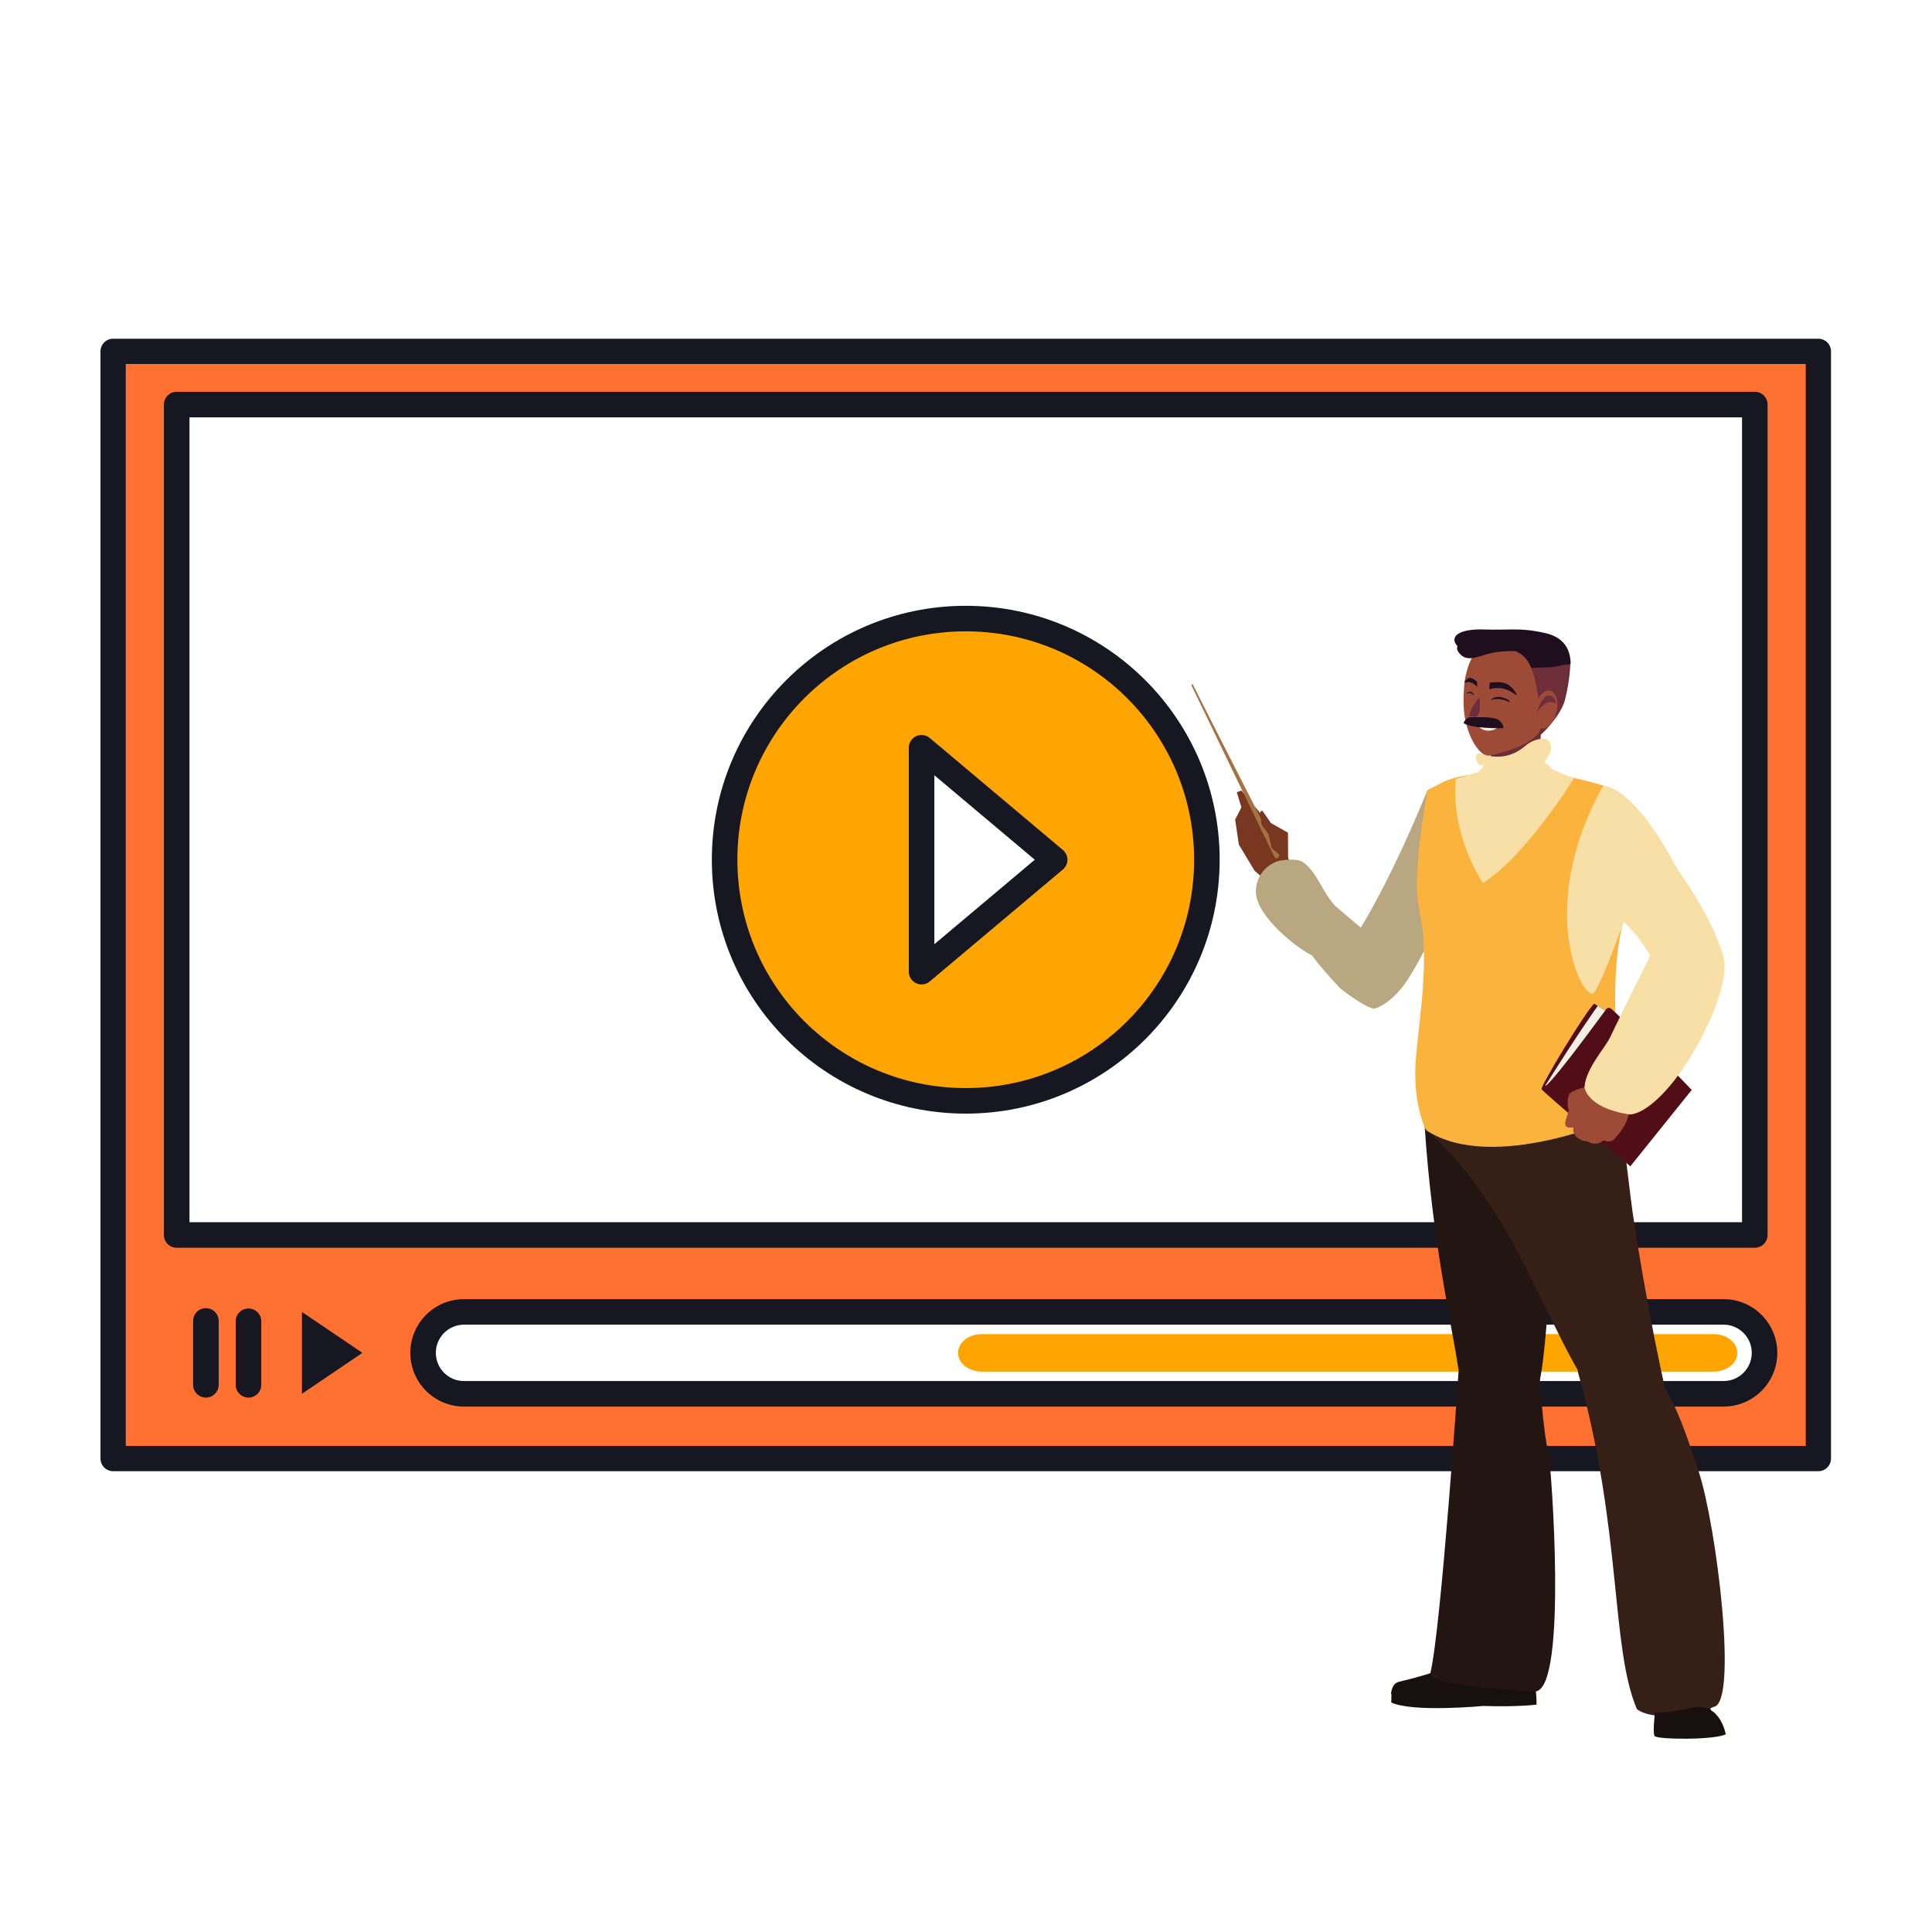 <svg xmlns="http://www.w3.org/2000/svg" width="500" height="500" version="1.0" viewBox="0 0 375 375"><defs><clipPath id="a"><path d="M19.047 65.79h336.75v219.75H19.047Zm0 0"/></clipPath><clipPath id="b"><path d="M320 331h15v6.797h-15Zm0 0"/></clipPath><clipPath id="c"><path d="M231.07 132H249v35h-17.93Zm0 0"/></clipPath></defs><path fill="#fff" d="M-37.5-37.5h450v450h-450z"/><path fill="#fff" d="M-37.5-37.5h450v450h-450z"/><path fill="#ff7130" d="M352.945 283.11H21.953V68.2h330.992v214.91"/><g clip-path="url(#a)"><path fill="#171721" d="M352.945 283.11v-2.454H24.406V70.648h326.086l.004 212.461h2.45v-2.453 2.453h2.449V68.2c0-.648-.258-1.277-.72-1.734a2.472 2.472 0 0 0-1.73-.719H21.953c-.64 0-1.273.266-1.73.719a2.48 2.48 0 0 0-.72 1.734v214.91c0 .645.267 1.274.72 1.73.46.458 1.09.72 1.73.72h330.992a2.455 2.455 0 0 0 2.45-2.45h-2.45"/></g><path fill="#fff" d="M340.605 239.71H34.297V78.532h306.308v161.18"/><path fill="#171721" d="M340.605 239.71v-2.476H36.777V81.008H338.13V239.71h2.476v-2.477 2.477h2.48V78.53a2.477 2.477 0 0 0-2.48-2.48H34.297c-.656 0-1.297.261-1.758.726a2.51 2.51 0 0 0-.727 1.754v161.18c0 .656.27 1.293.727 1.754.461.465 1.102.726 1.758.726h306.308a2.477 2.477 0 0 0 2.48-2.48h-2.48"/><path fill="#ffa501" d="M140.648 166.871c0 25.848 20.954 46.805 46.805 46.805 25.848 0 46.8-20.957 46.8-46.805s-20.952-46.805-46.8-46.805c-25.851 0-46.805 20.957-46.805 46.805"/><path fill="#171721" d="M140.648 166.871h-2.48c.004 27.219 22.062 49.281 49.285 49.281 27.219 0 49.281-22.062 49.281-49.28 0-27.22-22.062-49.286-49.28-49.286-27.224 0-49.282 22.066-49.286 49.285h4.96c0-12.25 4.958-23.312 12.981-31.344 8.028-8.027 19.094-12.984 31.344-12.984s23.313 4.957 31.34 12.984c8.027 8.032 12.98 19.094 12.984 31.344-.004 12.25-4.957 23.313-12.984 31.344-8.027 8.023-19.09 12.976-31.34 12.98-12.25-.004-23.316-4.957-31.344-12.98-8.023-8.031-12.98-19.094-12.98-31.344h-2.48"/><path fill="#fff" d="M178.875 188.598v-43.453l25.828 21.726Zm0 0"/><path fill="#171721" d="M178.875 188.598h2.48v-38.125l19.497 16.398-23.575 19.832 1.598 1.895h2.48-2.48l1.598 1.894L206.3 168.77a2.47 2.47 0 0 0 .887-1.899c0-.734-.325-1.422-.887-1.898l-25.828-21.727a2.483 2.483 0 0 0-2.645-.351 2.483 2.483 0 0 0-1.43 2.25v43.453a2.478 2.478 0 0 0 4.075 1.894l-1.598-1.894M58.605 270.535v-15.89l11.739 7.945ZM37.484 256.39v12.403a2.479 2.479 0 0 0 2.485 2.477 2.477 2.477 0 0 0 2.476-2.477v-12.402a2.48 2.48 0 0 0-4.96 0M45.75 256.39v12.403a2.478 2.478 0 0 0 2.48 2.477c1.372 0 2.48-1.11 2.48-2.477v-12.402a2.481 2.481 0 0 0-4.96 0"/><path fill="#fff" d="M342.496 262.59c0 4.39-3.562 7.945-7.953 7.945H90.063a7.944 7.944 0 0 1-7.942-7.945 7.944 7.944 0 0 1 7.942-7.945h244.48c4.39 0 7.953 3.554 7.953 7.945"/><path fill="#171721" d="M342.496 262.59h-2.484c0 1.52-.606 2.867-1.602 3.863a5.42 5.42 0 0 1-3.867 1.602H90.063a5.415 5.415 0 0 1-3.86-1.598 5.443 5.443 0 0 1-1.601-3.867 5.42 5.42 0 0 1 1.601-3.863 5.421 5.421 0 0 1 3.86-1.606h244.48a5.44 5.44 0 0 1 3.867 1.606 5.404 5.404 0 0 1 1.602 3.863h4.96c0-2.875-1.171-5.492-3.054-7.371a10.4 10.4 0 0 0-7.375-3.055H90.063a10.39 10.39 0 0 0-7.368 3.055 10.401 10.401 0 0 0-3.054 7.37c0 2.872 1.171 5.493 3.054 7.372a10.406 10.406 0 0 0 7.368 3.055h244.48a10.41 10.41 0 0 0 7.375-3.055 10.408 10.408 0 0 0 3.055-7.371h-2.477"/><path fill="#ffa501" d="M337.21 262.59c0 2.015-2.065 3.644-4.616 3.644h-142.02c-2.55 0-4.617-1.629-4.617-3.644 0-2.012 2.066-3.645 4.617-3.645h142.02c2.55 0 4.617 1.633 4.617 3.645"/><path fill="#b8a780" d="M277.063 153.352s-6.512 16.55-13.852 28.203c0 0-3.441 2.367-2.992 10.351 0 0 4.094 3.262 6.25 3.84.648.172 3.504-1.09 6.172-4.742 2.992-4.086 9.695-18.043 11.648-22.363 1.961-4.32-1.465-17.02-1.465-17.02l-5.762 1.73"/><path fill="#6d2e39" d="M304.828 128.14s0 3.641-1.086 7.778c-.738 2.82-4.203 6.41-4.676 6.656-.464.25-8.011-9.191-8.203-9.445-.191-.258-3.629-3.645-3.797-3.707-.164-.063.223-3.516 1.946-3.578 1.722-.063 15.816 2.297 15.816 2.297"/><path fill="#18100e" d="m287.813 318.121 3.296 1 4.532-.238s1.41 1.836 2.476 9.426c.125.87.13 2.558.13 2.558s-3.75.485-10.345.258c0 0-13.683 1.297-17.859-.676l.035-1.644-.082.02s.043-2.028 1.52-2.384c7.238-1.73 11.914-3.488 14.074-5.878 0 0 2.16-2.59 2.223-2.442M320.746 316.293s-.719 16.305 1.086 17.453c0 0 7.184 2.149 10.734-.078 0 0-2.265-7.652-3.418-13.148l-8.402-4.227"/><path fill="#231511" d="M298.84 266.73s.52 10.274 1.797 15.852c.394 1.742 3.68 44.676-2.52 45.727 0 0-21.117-.942-20.488-3.543 2.113-8.73 5.496-58.82 5.496-58.82l15.715.784"/><path fill="#351f17" d="M332.566 331.316c4.887-.414.618-35.152-2.843-45.656-3.895-11.828-6.172-18.05-13.766-25.367-7.59-7.316-9.727 5.867-9.727 5.867 8.692 30.969 6.332 53.399 11.489 65.582 2.793 2.137 10.562 1.684 14.847-.426"/><path fill="#231511" d="M276.52 218.43c1.406 21.87 5.222 38.57 6.605 47.515 0 0 10.605 5.73 15.234 3.137 2.422-1.36 4.598-66.855 4.598-66.855L276.52 218.43"/><path fill="#351f17" d="M304.379 212.438s8.566-7.184 9.613-.356c0 0 2.059 16.457 2.547 20.578.645 5.5 3.64 23.613 6.719 37.14 0 0-12.945.321-15.399-1.683-2.457-2.012-9.863-19.449-16.671-31.234l-7.672-19.574 20.863-4.871"/><path fill="#351f17" d="M276.805 219.363s6.914 5.004 15.246 19.04c0 0 1.55-12.626 1.617-13.215.066-.594-5.371-8.137-5.57-8.204-.2-.066-11.293 2.38-11.293 2.38"/><path fill="#1f0e1e" d="M287.95 122.18c5.652.164 6.995-.39 11.866.675 2.032.442 5.032 1.688 5.032 6.02-.368.094-1.399.148-1.762.254-2.7.777-5.082.113-7.695.832a6.617 6.617 0 0 0-2.707 1.465 13.804 13.804 0 0 0-3.668-.692c-1.672-.074-3.196.61-4.375 1.688l2.394-4.086c-.25-.149-2.234-1.48-3.172-2.11-3.058-2.054-1.57-4.21 4.086-4.046"/><path fill="#fab43d" d="M294.219 149.758s6.703-.578 18.453 3.168c0 0 6.781 9.226 2.379 26.07-2.723 10.426-1.2 24.309-.406 37.793 0 0-24.844 11.145-37.84 2.574 0 0 3.757-39.648 2.789-67.226 0 0 2.23-2.207 14.625-2.38"/><path fill="#f8dfa5" d="m310.945 152.926.301-.438 1.426.438s6.512 4.976 3.793 22.262c0 0-5.227 15.246-7.067 17.457-1.843 2.21-11.652-15.696 1.547-39.72"/><path fill="#6d2e39" d="M288.55 139.266s1.7 7.996.11 13.023c0 0 7.473 3.824 10.875.555 0 0-1.781-12.348.996-14.356 2.781-2-11.98.778-11.98.778"/><path fill="#9d4b36" d="M294.98 126.82c-.746-.277-8.648-6.55-10.695 5.352 0 0-.457 3.926-.012 6.75.739 4.719 3.082 7.781 4.625 7.781 0 0 11.028-2.012 10.274-6.633-.703-4.27-.762-11.23-4.192-13.25"/><path fill="#9d4b36" d="M297.934 137.219c-.504 2.031.023 3.902 1.175 4.183 1.149.29 2.489-1.125 2.989-3.148.5-2.035-.024-3.91-1.176-4.195-1.149-.282-2.488 1.132-2.988 3.16"/><path fill="#fab43d" d="M276.805 219.363s-2.805-5.156-1.942-14.414c.883-9.46 2.645-19.402.547-28.738-.879-3.906-.262-11.777 1.652-22.86l3.418-1.73 8.07 20.535s-8.124 35.078-8.023 35.367c.094.29-3.722 11.84-3.722 11.84"/><path fill="#f8dfa5" d="M301.281 149.277c-.547-.652-1.527-1.347-1.527-1.347s1.851-2.22 1.129-3.73c-.723-1.509-3.223-.56-4.211.109-1.086.734-3.91 3.98-9.637 1.863 0 0-.98.312-.39 1.562.59 1.254.699.703 1.18.739.48.035-.79 1.218-.79 1.218s.117.008.328.028c-2.578.824-4.797 1.465-4.797 1.465-1.011 11.062 5.258 20.214 5.258 20.214 8.469-5.351 17.711-20.394 17.711-20.394-1.398-.395-2.851-1.05-4.254-1.727"/><path fill="#1f0e1e" d="M294.313 126.395s-2.692-.18-5.204.457c-2.507.632-4.53 1.804-5.988-.243-1.465-2.046 2.84-2.644 2.953-2.683.113-.035 6.969.152 7.45.265.492.11 2.062.336 2.062.336l-1.274 1.868"/><g clip-path="url(#b)"><path fill="#18100e" d="M334.965 336.625s-1.074-6.387-6.555-5.148c-5 1.132-7.187.886-7.187.886s-.453 3.903-.075 4.59c.38.692 11.54.828 13.817-.328"/></g><path fill="#793620" d="m250.39 167.305-2.886-6.098s-6.395-7.504-6.54-7.766l-.901.329.894 2.937-1.215 2.375.715 4.84 3.05 5.078 2.856 2.473s2.207-.227 4.028-4.168"/><path fill="#1f0e1e" d="M286.09 135.055s-.434-.895-1.559-.371l.07-.094s.645-.442.989-.27c.34.176.5.434.5.735M292.895 135.941l.007-.004c.047.125.09.254.141.38l-.008.007c-2.258-1.199-3.758-.39-3.758-.39 1.426-1.489 3.618.007 3.618.007"/><path fill="#f68c82" d="M287.137 135.355s-.356.079-1.559 2.168c0 0-.594 1.415-.445 1.457.148.04.98.31 1.476.16.286-.085.774-1.16.715-1.347-.058-.188-.05-2.188-.05-2.188l-.137-.25"/><path fill="#6d2e39" d="M287.137 135.355s-.356.079-1.559 2.168c0 0-.594 1.415-.445 1.457.148.04.98.31 1.476.16.286-.085.774-1.16.715-1.347-.058-.188-.05-2.188-.05-2.188l-.137-.25"/><path fill="#f2f1e3" d="M286.828 140.629s1.133.793 4.145.238c0 0-.528.903-2 .969-.551.023-1.86-.258-2.145-1.207"/><path fill="#1f0e1e" d="m286.688 132.36.042.984s-1.136-1.41-2.355-.813l-.098-.12s.774-1.817 2.41-.052M289.063 133.805l.097-1.282s2.227-.437 3.485.325c1.261.77 1.773 2.023 1.773 2.023l-.152.078s-2.196-2.144-5.204-1.144"/><path fill="#b8a780" d="M269.512 190.668c-3.371-3.082-1.418-7.332-4.957-10.266-1.98-1.64-3.797-3.199-5.45-4.64-2.43-2.575-3.68-6.918-6.355-8.504-1.262-.75-4.281-.215-4.281-.215a6.152 6.152 0 0 0-4.7 6.223c.211 4.554 7.641 10.578 10.907 12.195 2.46 3.32 5.543 6.445 5.543 6.445l9.293-1.238"/><g clip-path="url(#c)"><path fill="#a47343" d="M248.3 165.836s-15.823-30.98-16.804-33.043l-.273.152s15.515 32.2 16.3 33.672c0 0 .922.008.778-.781"/></g><path fill="#793620" d="m246.809 164.574-.625-2.691-1.329-1.805-.234-2.586.422-.117 1.644 2.375 3.305 1.875.028 4.969-1.477-.477-1.734-1.543"/><path fill="#1f0e1e" d="M284.055 140.328s.539-1.137 1.289-1.121c.754.016 4.316-.176 5.398.461 1.078.633 1.086 1.672 1.086 1.672s-6.273.152-7.773-1.012"/><path fill="#520e17" d="M316.445 226.383s-16.914-14.438-17.23-14.95c-.317-.511 8.836-15.566 10.219-16.613l.691.426 1.453.895s.328-.75.988-.45c.93.426 15.801 15.86 15.801 15.86l-11.922 14.832"/><path fill="#f2f1e3" d="M310.125 195.246s-3.102 4.203-10.195 15.48c0 0 .004 1.27 11.648-14.585l-1.453-.895"/><path fill="#9d4b36" d="M308.516 211.348s-1.825 1.37-2.895 2.543c-1.07 1.172-1.168 1.828-1.723 3.593-.55 1.766 1.223 1.344 1.54 1.371 0 0-.383 1.051.68 1.91 1.062.86 1.984.747 1.984.747s1.558 1.187 3.156-.172c0 0 1.226.582 2.02-.211.784-.79 3.109-3.356 2.945-6.172-.164-2.82-6.532-4.55-7.707-3.61"/><path fill="#9d4b36" d="M308.219 210.824s-3.055.793-3.586 1.492c-.535.7-.445 3 .125 3.868.57.867 4.09-3.72 4.14-3.774l.758-.758s.293-1.05-1.437-.828"/><path fill="#f8dfa5" d="M334.46 185.434c-1.726-5.621-5.265-11.63-9.01-16.942-7.512-14.277-12.778-15.566-12.778-15.566l-.004.07c-.09-.094-.148-.152-.148-.152l-1.875 21.187c1.894 3.836 5.07 3.77 9.68 11.465 0 0-4.298 8.473-7.829 15.887-.976 2.05-4.719 6.05-4.941 9.61 0 0 .297 3.976 8.566 5.3.871.14 4.04-.469 8.863-6.582 5.176-6.555 11.114-18.953 9.477-24.277"/><path fill="#6d2e39" d="M298.348 138.262s.87-3.23 2.172-3.274c1.304-.043 1.46 1.336 1.515 1.57.055.231-1.492-1.57-3.687 1.704"/></svg>